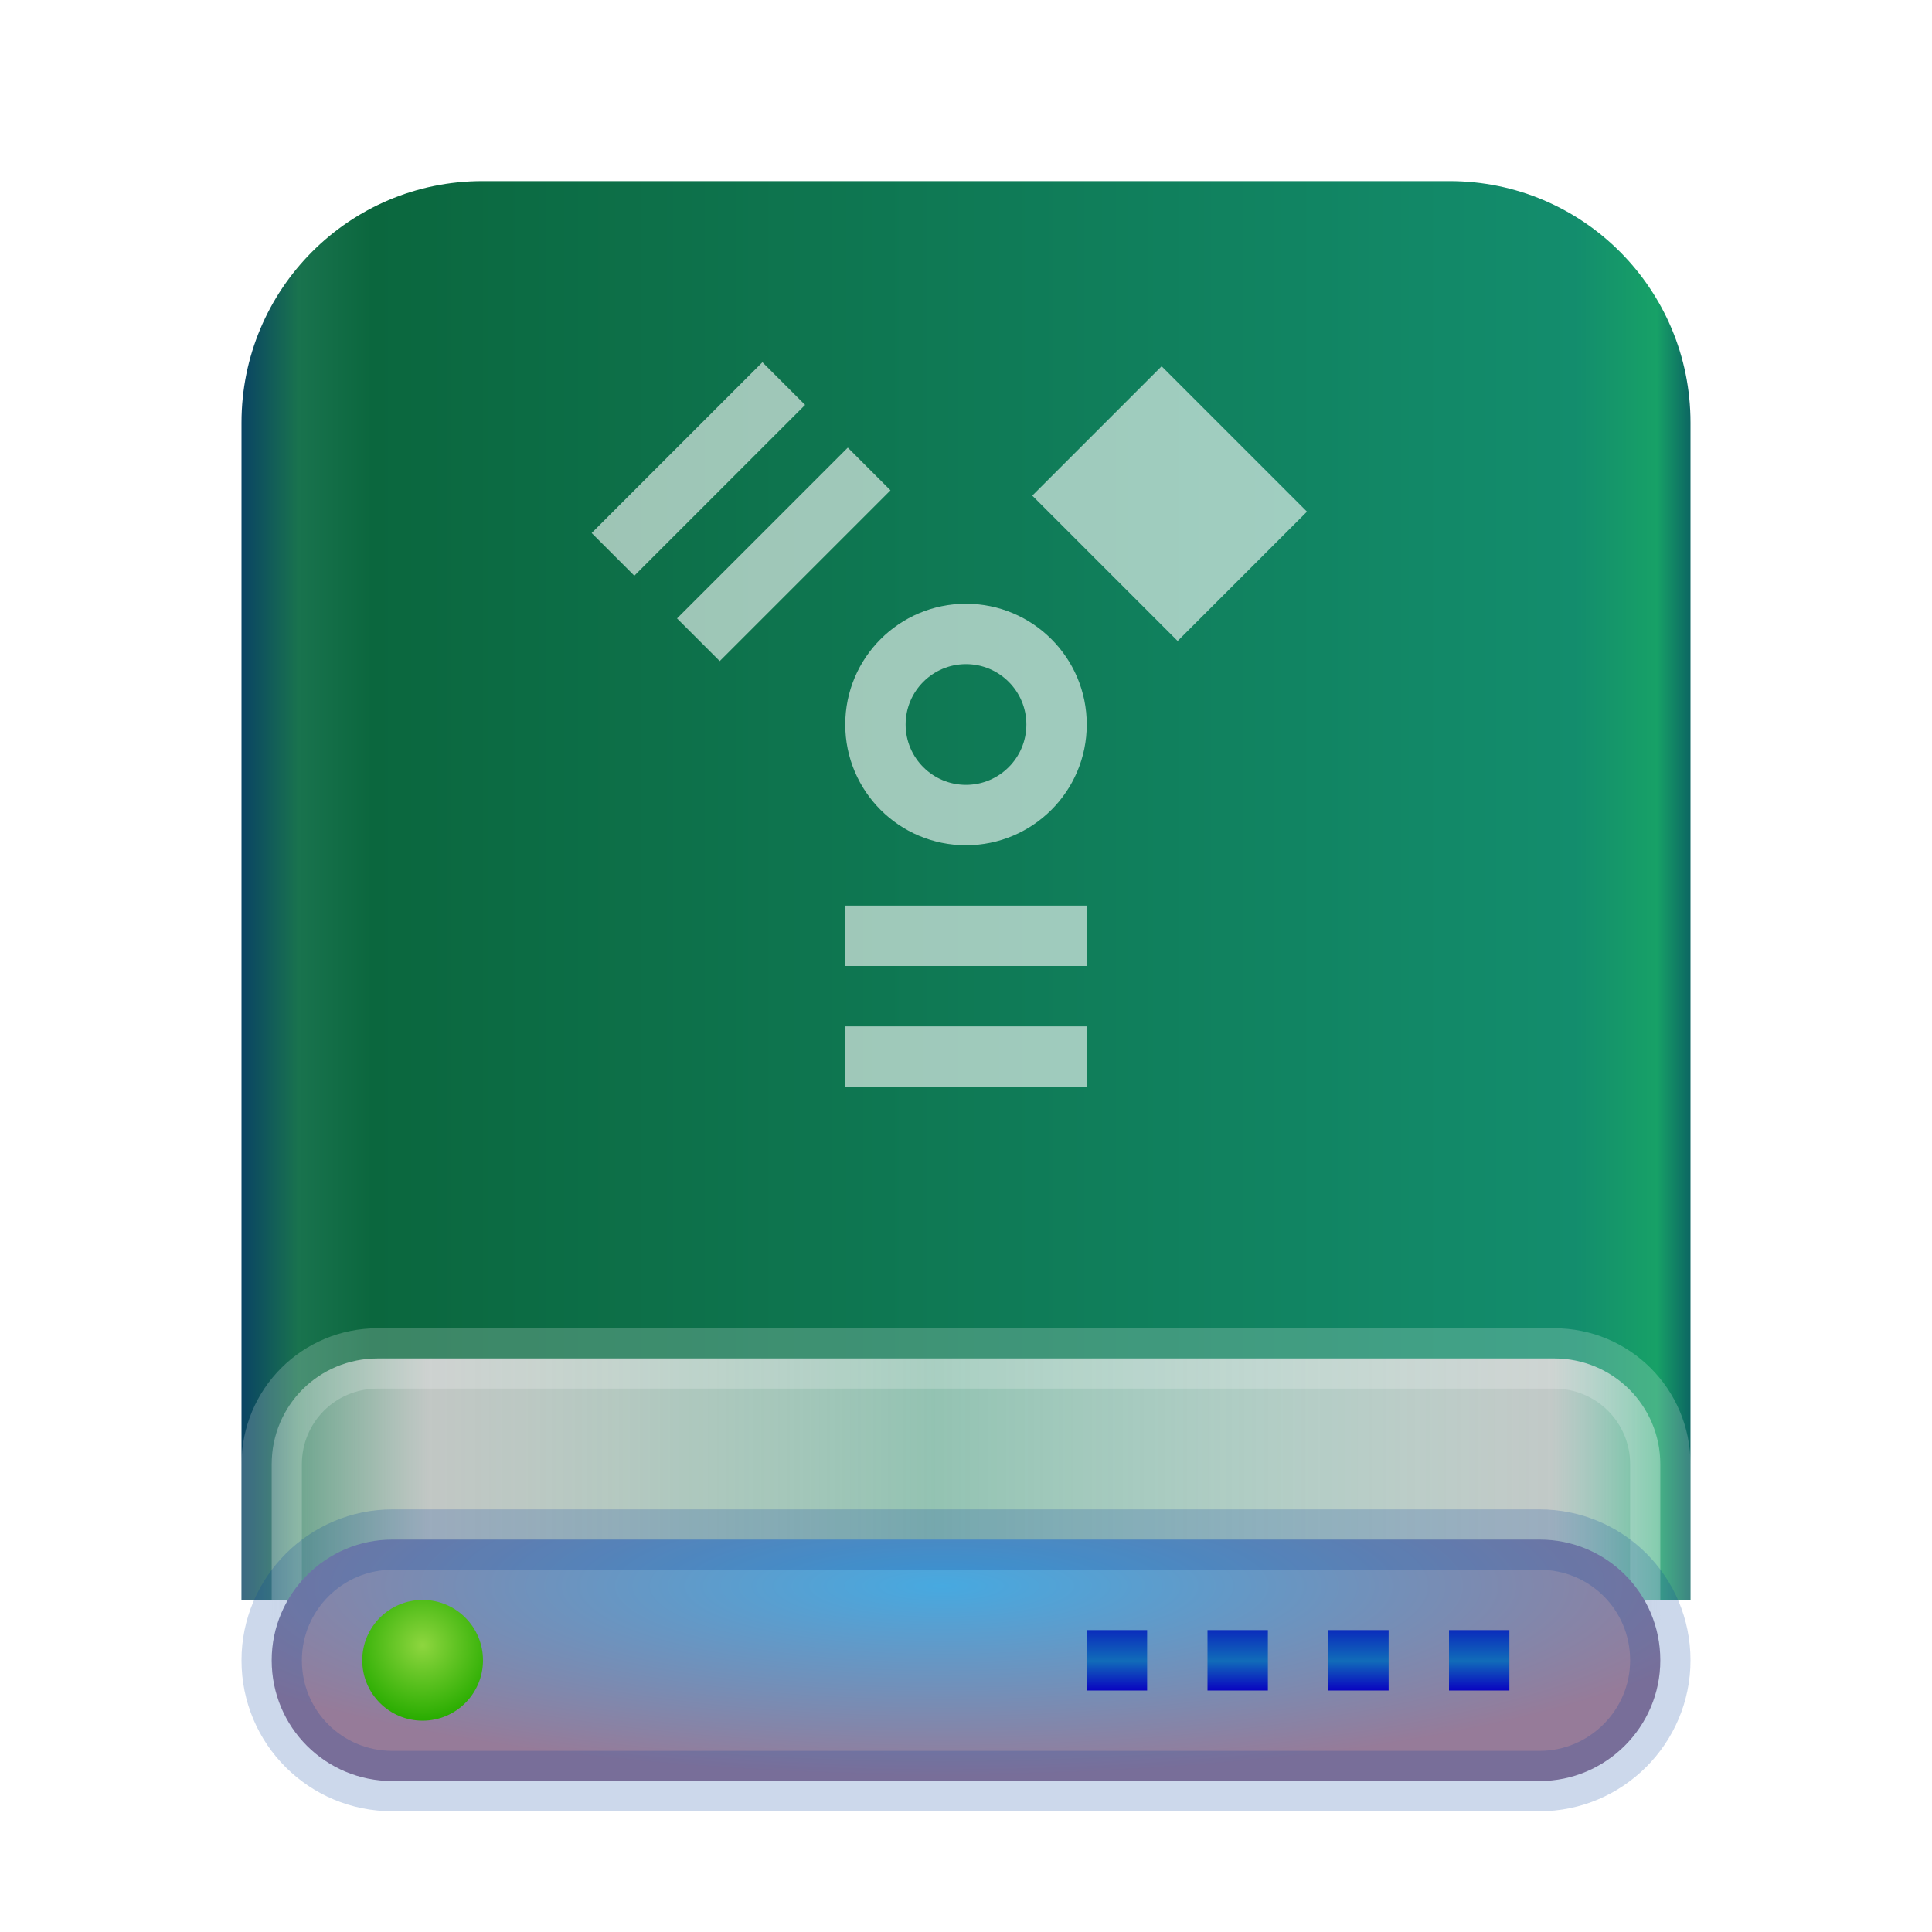 <svg xmlns="http://www.w3.org/2000/svg" width="32" height="32" viewBox="0 0 32 32">
  <defs>
    <filter id="drive-harddisk-ieee1394-a" width="133.3%" height="129.6%" x="-16.7%" y="-14.8%" filterUnits="objectBoundingBox">
      <feOffset dy="1" in="SourceAlpha" result="shadowOffsetOuter1"/>
      <feGaussianBlur in="shadowOffsetOuter1" result="shadowBlurOuter1" stdDeviation=".5"/>
      <feComposite in="shadowBlurOuter1" in2="SourceAlpha" operator="out" result="shadowBlurOuter1"/>
      <feColorMatrix in="shadowBlurOuter1" result="shadowMatrixOuter1" values="0 0 0 0 0   0 0 0 0 0   0 0 0 0 0  0 0 0 0.15 0"/>
      <feMerge>
        <feMergeNode in="shadowMatrixOuter1"/>
        <feMergeNode in="SourceGraphic"/>
      </feMerge>
    </filter>
    <linearGradient id="drive-harddisk-ieee1394-b" x1="102.549%" x2="-2.652%" y1="57.682%" y2="57.682%">
      <stop offset="0%" stop-color="#00285D"/>
      <stop offset="4.571%" stop-color="#17A167"/>
      <stop offset="9.931%" stop-color="#138D6D"/>
      <stop offset="88.945%" stop-color="#0B673E"/>
      <stop offset="93.793%" stop-color="#19734E"/>
      <stop offset="100%" stop-color="#002472"/>
    </linearGradient>
    <linearGradient id="drive-harddisk-ieee1394-c" x1="100%" x2="0%" y1="56.43%" y2="56.43%">
      <stop offset="0%" stop-color="#FFF" stop-opacity=".29"/>
      <stop offset="8.389%" stop-color="#CDCDCD" stop-opacity=".94"/>
      <stop offset="52.356%" stop-color="#FFF" stop-opacity=".55"/>
      <stop offset="88.168%" stop-color="#CDCDCD" stop-opacity=".94"/>
      <stop offset="100%" stop-color="#FFF" stop-opacity=".24"/>
    </linearGradient>
    <radialGradient id="drive-harddisk-ieee1394-d" cx="48.239%" cy="19.103%" r="78.654%" fx="48.239%" fy="19.103%" gradientTransform="matrix(0 1 -.746 0 .625 -.291)">
      <stop offset="0%" stop-color="#47A9E0"/>
      <stop offset="100%" stop-color="#967B99"/>
    </radialGradient>
    <linearGradient id="drive-harddisk-ieee1394-e" x1="50%" x2="50%" y1="0%" y2="100%">
      <stop offset="0%" stop-color="#0A2CBC"/>
      <stop offset="50.85%" stop-color="#116CB9"/>
      <stop offset="100%" stop-color="#0904C1"/>
    </linearGradient>
    <radialGradient id="drive-harddisk-ieee1394-f" cx="50%" cy="37.643%" r="62.357%" fx="50%" fy="37.643%">
      <stop offset="0%" stop-color="#8ED63F"/>
      <stop offset="100%" stop-color="#28AC00"/>
    </radialGradient>
  </defs>
  <g fill="none" fill-rule="evenodd">
    <g filter="url(#drive-harddisk-ieee1394-a)" transform="translate(4 2)">
      <path fill="url(#drive-harddisk-ieee1394-b)" d="M-3.48450158e-10,4 C-3.48450158e-10,1.791 1.784,4.06657819e-10 3.99,4.06657819e-10 L20.01,4.06657819e-10 C22.214,4.06657819e-10 24,1.786 24,4 L24,23.5 L-3.48450158e-10,23.5 L-3.48450158e-10,4 Z"/>
      <path fill="url(#drive-harddisk-ieee1394-c)" stroke="#FFF" stroke-opacity=".2" d="M0.5,21.253 L0.5,23.747 C0.5,24.718 1.285,25.5 2.258,25.5 L21.742,25.5 C22.72,25.5 23.5,24.719 23.5,23.747 L23.5,21.253 C23.5,20.282 22.715,19.5 21.742,19.5 L2.258,19.5 C1.28,19.5 0.5,20.281 0.5,21.253 Z"/>
      <path fill="url(#drive-harddisk-ieee1394-d)" stroke="#003D9C" stroke-opacity=".2" d="M0.5,24.5 C0.5,25.611 1.392,26.5 2.501,26.5 L21.499,26.5 C22.601,26.5 23.5,25.602 23.5,24.5 C23.5,23.389 22.608,22.5 21.499,22.5 L2.501,22.5 C1.399,22.5 0.5,23.398 0.5,24.5 Z"/>
      <path fill="url(#drive-harddisk-ieee1394-e)" d="M15,24 L15,25 L14,25 L14,24 L15,24 Z M17,24 L17,25 L16,25 L16,24 L17,24 Z M19,24 L19,25 L18,25 L18,24 L19,24 Z M21,24 L21,25 L20,25 L20,24 L21,24 Z"/>
      <path fill="url(#drive-harddisk-ieee1394-f)" d="M3,25.5 C3.552,25.5 4,25.052 4,24.5 C4,23.948 3.552,23.5 3,23.5 C2.448,23.5 2,23.948 2,24.5 C2,25.052 2.448,25.5 3,25.5 Z"/>
    </g>
    <g fill="#FFF" fill-opacity=".6" transform="translate(9 6)">
      <path d="M7,4 C5.896,4 5,4.895 5,6 C5,7.105 5.895,8 7,8 C8.104,8 9,7.105 9,6 C9,4.895 8.104,4 7,4 L7,4 Z M6,6 C6,5.448 6.448,5 7,5 C7.552,5 8,5.448 8,6 C8,6.552 7.552,7 7,7 C6.448,7 6,6.552 6,6 Z"/>
      <rect width="4" height="1" x="5" y="9"/>
      <rect width="4" height="1" x="5" y="11"/>
      <g transform="rotate(-45 3.814 .449)">
        <rect width="4" height="1"/>
        <rect width="4" height="1" y="2"/>
      </g>
      <polygon points="8.671 .827 12.076 .827 12.076 3.857 8.671 3.857" transform="rotate(-135 10.373 2.342)"/>
    </g>
  </g>
</svg>

